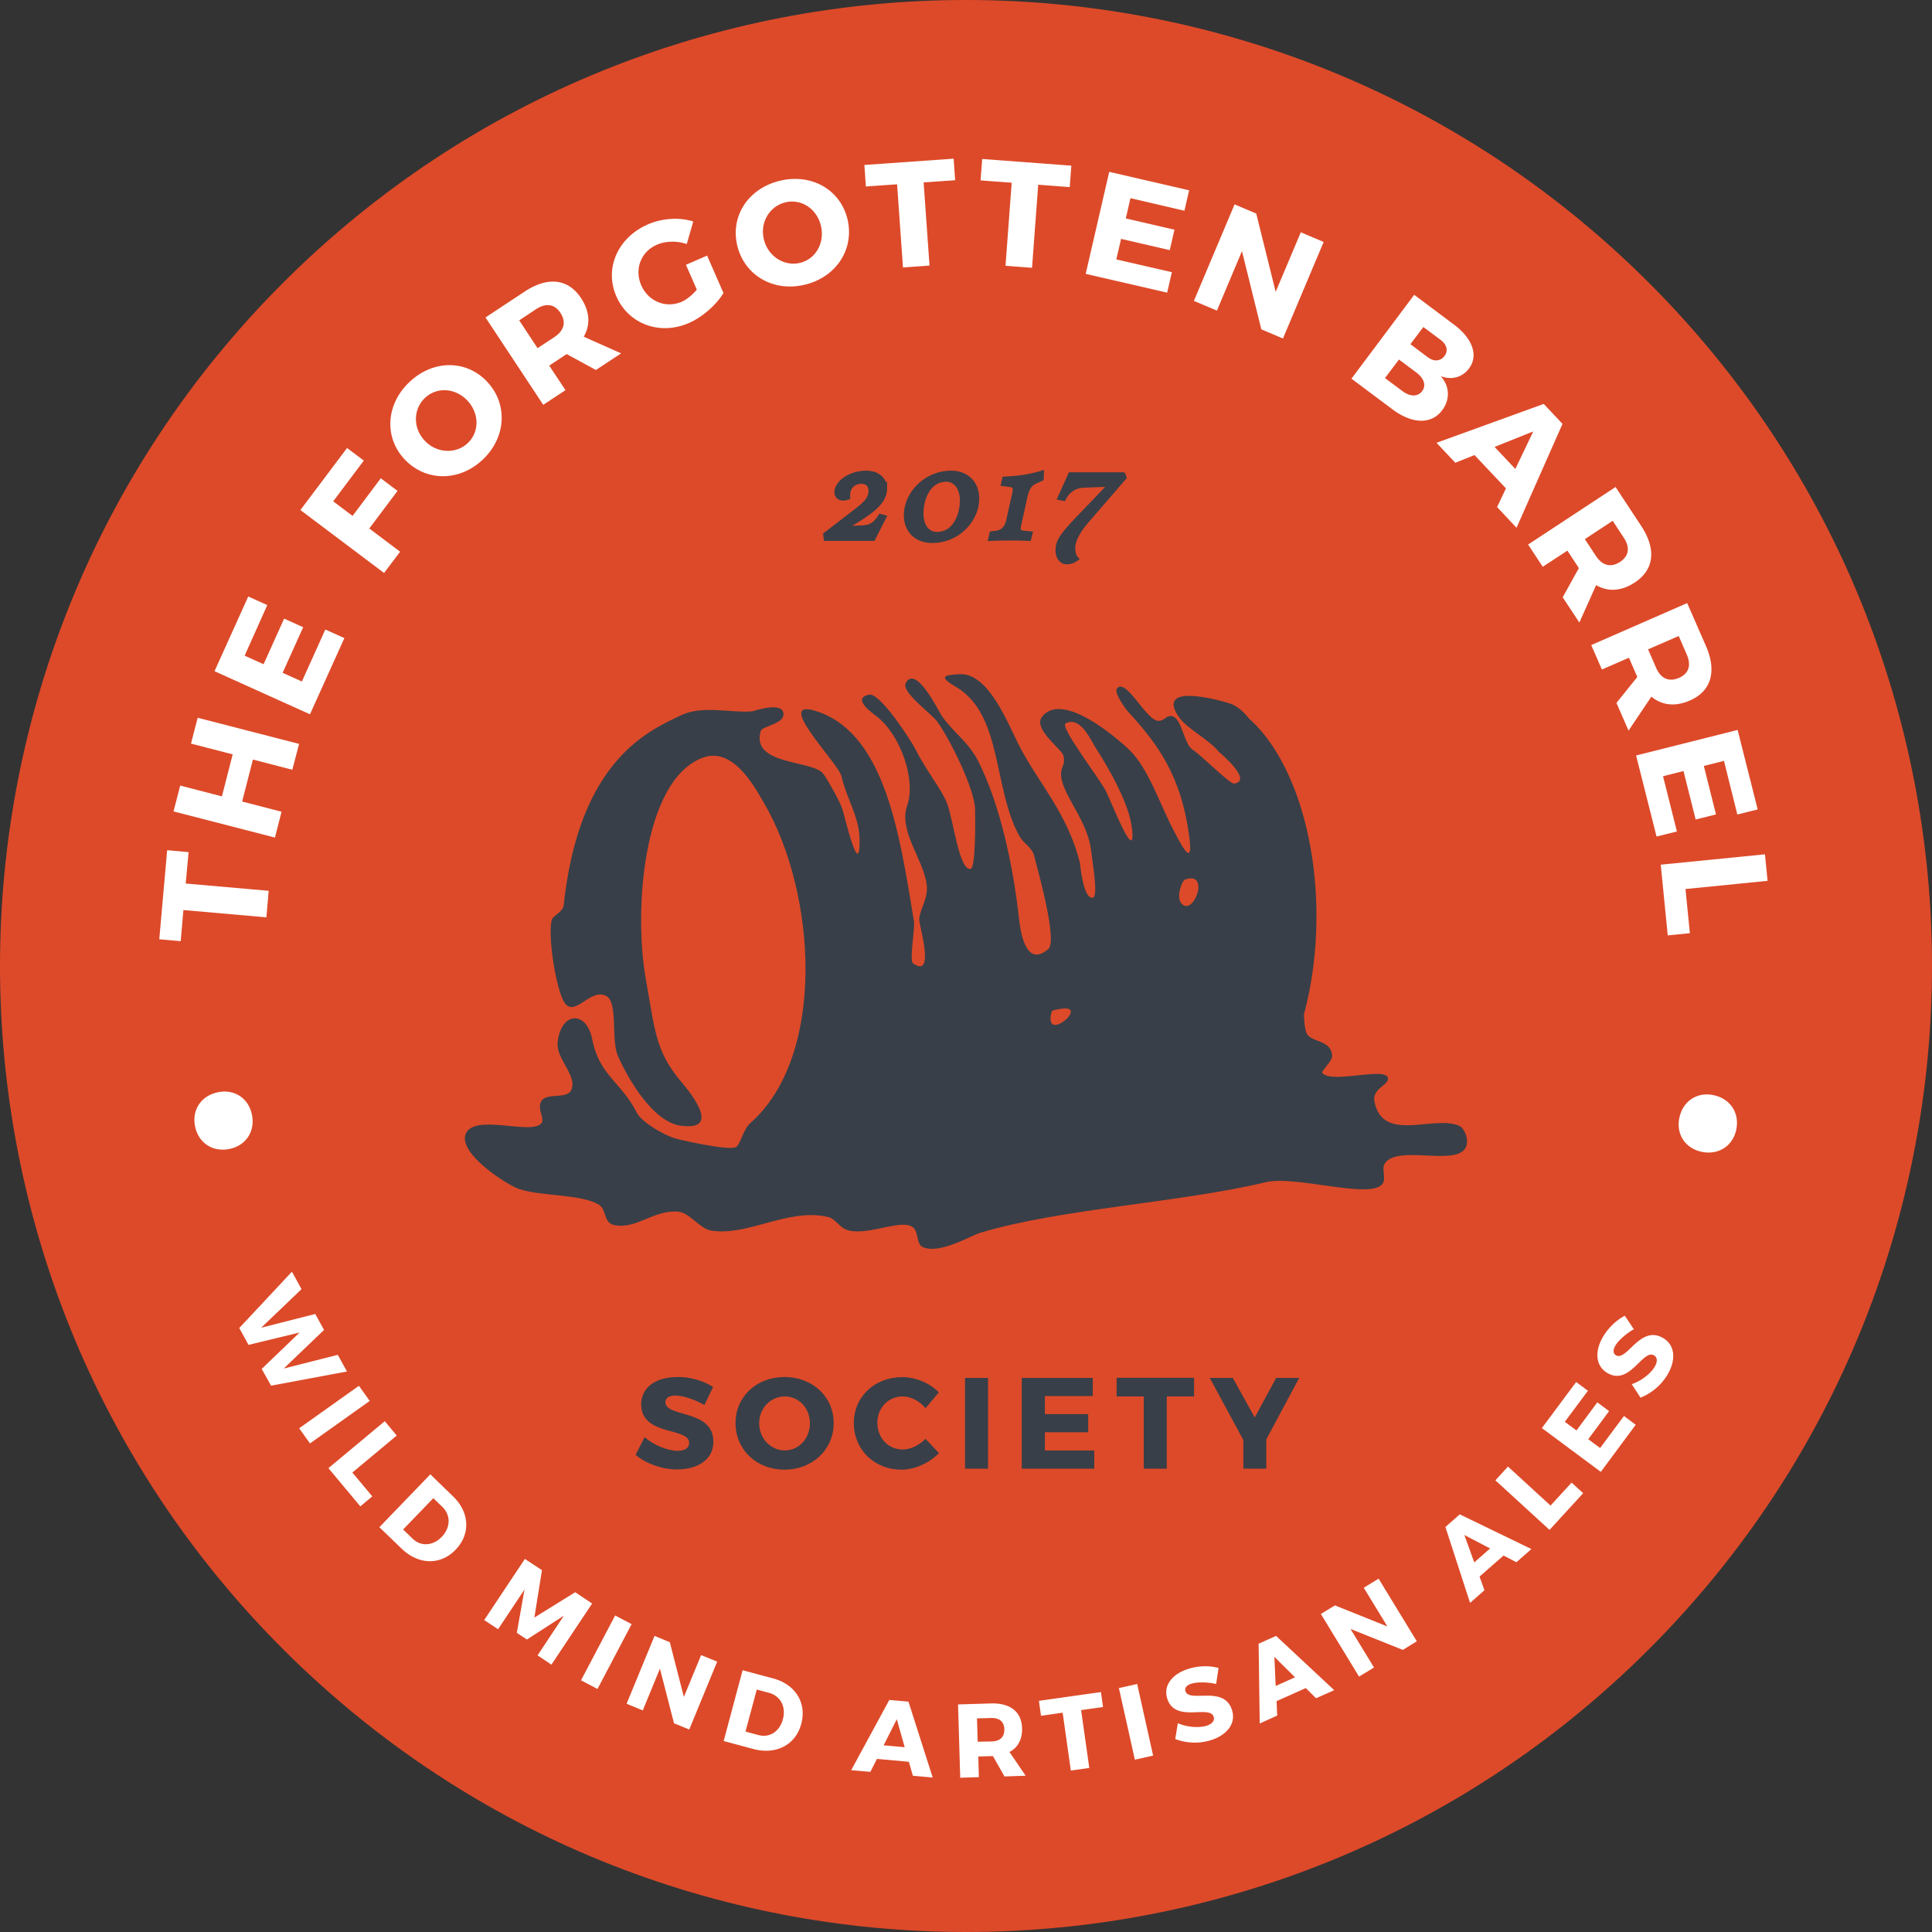 <svg width="164" height="164" viewBox="0 0 164 164" fill="none" xmlns="http://www.w3.org/2000/svg"><rect x="0" y="0" width="164" height="164" fill="#333333" stroke="none"/><path d="M139.983 139.983c32.023-32.023 32.023-83.943 0-115.966-32.023-32.023-83.943-32.023-115.966 0-32.023 32.023-32.023 83.943 0 115.966 32.023 32.023 83.943 32.023 115.966 0z" fill="#DD4A29"/><path d="M15.764 75l7.043.617-.194 2.252-7.044-.618-.229 2.641-1.82-.16.669-7.56 1.82.16L15.764 75zm9.05-9.66l-3.344-.864-.915 3.564 3.344.864-.559 2.193-8.61-2.219.568-2.192 3.539.914.914-3.564-3.539-.914.567-2.193 8.61 2.218-.575 2.193zm-4.047-9.685l1.608.728 1.744-3.87 1.617.729-1.744 3.869 1.634.736 1.99-4.41 1.617.728-2.92 6.468-8.103-3.658 2.862-6.34 1.617.727-1.922 4.293zm7.518-13.097l1.642 1.236 2.396-3.192 1.422 1.067-2.396 3.192 2.616 1.972-1.363 1.803-7.103-5.342 3.962-5.265 1.423 1.066-2.6 3.463zM41.33 32.382c1.787 1.87 1.66 4.715-.338 6.62-1.981 1.888-4.817 1.897-6.62.017-1.787-1.87-1.617-4.681.364-6.57 1.998-1.913 4.817-1.938 6.595-.067zm-5.265 5.037c1.033 1.084 2.666 1.126 3.649.186.99-.948.982-2.531-.051-3.615-1.033-1.083-2.608-1.151-3.598-.203-.99.948-1.033 2.548 0 3.632zm12.038-7.365l-.05.034-1.431.948 1.38 2.082-1.888 1.245-4.902-7.416 3.319-2.193c1.955-1.295 3.7-1.109 4.791.55.745 1.135.813 2.26.229 3.277l3.175 1.413-2.142 1.414-2.48-1.354zm-1.032-1.448c.812-.542 1.015-1.27.499-2.049-.508-.77-1.245-.846-2.066-.313l-1.43.948 1.557 2.362 1.44-.948zm12.952-6.908l1.389 3.175c-.601.999-1.778 2.04-2.921 2.54-2.472 1.083-5.13.11-6.172-2.261-1.033-2.362.11-4.978 2.676-6.104 1.21-.525 2.692-.626 3.852-.245l-.55 1.913c-.83-.288-1.804-.263-2.557.068-1.338.584-1.905 2.082-1.304 3.437.61 1.38 2.1 1.972 3.445 1.388.415-.186.89-.567 1.27-1.024l-.923-2.108 1.795-.78zm11.92-3.073c.593 2.523-.956 4.91-3.64 5.545-2.667.635-5.122-.804-5.723-3.336-.593-2.523.965-4.86 3.64-5.494 2.684-.635 5.13.77 5.723 3.285zm-7.103 1.684c.347 1.457 1.736 2.32 3.057 2.007 1.337-.313 2.133-1.693 1.786-3.15-.347-1.456-1.668-2.31-3.006-1.989-1.329.313-2.184 1.676-1.837 3.133zm13.563-4.825l.5 7.06-2.253.161-.5-7.06-2.649.186-.127-1.829 7.577-.533.127 1.829-2.675.186zm9.727.195l-.525 7.052-2.252-.17.525-7.052-2.641-.194.135-1.82 7.569.567-.136 1.82-2.675-.203zm7.831 1.143l-.398 1.718 4.132.957-.398 1.735-4.132-.956-.406 1.744 4.716 1.083-.398 1.736-6.917-1.592 1.998-8.66 6.781 1.566-.398 1.735-4.58-1.067zm11.107 11.132l-1.642-6.637-2.125 5.046-1.956-.822 3.454-8.195 1.838.78 1.65 6.645 2.134-5.054 1.939.821-3.455 8.195-1.837-.779zm16.348-.406c1.6 1.194 2.1 2.65 1.278 3.733-.558.754-1.481 1-2.396.652.762.847.813 1.973.119 2.895-.906 1.211-2.531 1.177-4.208-.076l-3.488-2.607 5.326-7.12 3.369 2.523zm-5.85 4.546l1.465 1.092c.668.5 1.312.517 1.693.009.355-.474.161-1.084-.508-1.584l-1.465-1.092-1.185 1.575zm2.159-2.878l1.464 1.1c.525.398 1.076.364 1.423-.093.347-.457.203-.973-.322-1.371l-1.465-1.093-1.1 1.457zm5.443 9.414l-1.633.652-1.592-1.694 9.101-3.301 1.591 1.693-3.902 8.821-1.651-1.76.753-1.584-2.667-2.827zm4.987-2.007l-3.285 1.313 1.761 1.87 1.524-3.183zm3.869 11.599l-.034-.051-.94-1.43-2.091 1.37-1.244-1.887 7.424-4.885 2.184 3.318c1.287 1.965 1.101 3.7-.558 4.792-1.135.745-2.269.804-3.277.22l-1.422 3.175-1.414-2.142 1.372-2.48zm1.447-1.033c.534.813 1.262 1.024 2.049.508.771-.508.855-1.245.313-2.058l-.939-1.43-2.362 1.557.939 1.423zm3.514 10.277l-.026-.059-.685-1.575-2.295 1-.905-2.075 8.144-3.564 1.591 3.64c.94 2.15.458 3.836-1.363 4.631-1.244.542-2.37.415-3.267-.33l-1.939 2.887-1.025-2.354 1.77-2.2zm1.6-.77c.389.897 1.075 1.219 1.939.846.846-.372 1.049-1.083.66-1.98l-.686-1.575-2.599 1.134.686 1.575zm5.757 7.89l-1.71.432 1.032 4.114-1.727.432-1.032-4.114-1.736.44 1.177 4.69-1.727.432-1.736-6.883 8.619-2.167 1.701 6.747-1.727.432-1.134-4.555zm-2.896 14.629l-1.879.186-.593-6.002 8.847-.88.22 2.252-6.967.694.372 3.75zM19.489 97.527c-1.414.296-2.642-.491-2.93-1.913-.288-1.397.517-2.608 1.94-2.896 1.396-.287 2.598.5 2.886 1.897.288 1.414-.5 2.624-1.896 2.912zm2.726 18.676l3.217-3.09-4.335 1.05-.787-1.431 4.47-4.783.813 1.481-3.42 3.276 4.588-1.168.745 1.355-3.42 3.276 4.588-1.16.779 1.414-6.443 1.202-.795-1.422zm3.183 5.037l5.07-3.606.915 1.286-5.07 3.607-.915-1.287zm6.205 5.782l-1.016.847-2.709-3.243 4.783-3.987 1.016 1.219-3.767 3.141 1.693 2.023zm6.849-.008c1.414 1.354 1.507 3.208.22 4.537-1.278 1.33-3.149 1.296-4.588-.101l-1.88-1.812 4.326-4.487 1.922 1.863zm-4.233 2.819l.813.787c.703.669 1.719.618 2.472-.169.762-.796.762-1.846.042-2.54l-.762-.736-2.565 2.658zm11.412 10.684l2.235-3.37-3.14 2.024-.856-.567.652-3.675-2.243 3.37-1.177-.779 3.454-5.19 1.448.957-.644 4.021 3.463-2.15 1.44.957-3.455 5.189-1.177-.787zm3.691 2.116l2.896-5.502 1.397.736-2.896 5.503-1.397-.737zm7.891 3.649l-1.194-4.639-1.456 3.547-1.372-.567 2.37-5.757 1.296.533 1.194 4.648 1.464-3.555 1.363.558-2.37 5.757-1.295-.525zm8.415-3.809c1.888.507 2.87 2.074 2.387 3.86-.474 1.778-2.125 2.65-4.063 2.133l-2.523-.677 1.608-6.011 2.59.695zm-2.345 4.512l1.092.296c.94.254 1.803-.288 2.082-1.346.288-1.067-.22-1.981-1.193-2.243l-1.025-.271-.956 3.564zm11.157 2.32l-.558 1.1-1.626-.144 3.234-5.96 1.626.144 2.057 6.443-1.684-.153-.34-1.185-2.708-.245zm1.686-3.37l-1.118 2.218 1.786.161-.668-2.379zm8.161 3.133h-.043l-1.202.033.051 1.753-1.583.051-.186-6.223 2.785-.084c1.642-.051 2.607.702 2.65 2.091.025.948-.347 1.65-1.067 2.031l1.372 2.015-1.795.06-.982-1.727zm-.085-1.245c.686-.025 1.075-.381 1.05-1.041-.017-.652-.432-.965-1.118-.948l-1.202.033.06 1.981 1.21-.025zm7.568-2.658l.695 4.91-1.567.22-.694-4.91-1.837.262-.178-1.27 5.266-.745.178 1.27-1.862.263zm4.564 4.207l-1.355-6.078 1.55-.347 1.354 6.078-1.55.347zm7.103-7.78l-.204 1.355c-.745-.17-1.608-.178-2.091-.026-.389.119-.609.347-.516.635.322 1.025 3.276-.542 3.953 1.6.373 1.185-.482 2.151-1.803 2.565a4.634 4.634 0 0 1-3.014-.101l.22-1.346c.779.347 1.804.415 2.43.22.474-.153.72-.423.61-.762-.33-1.05-3.277.559-3.937-1.541-.347-1.092.381-2.083 1.803-2.531.855-.271 1.812-.28 2.549-.068zm4.927 2.811l.05 1.227-1.481.669-.093-6.773 1.481-.66 4.936 4.606-1.541.685-.872-.863-2.48 1.109zm-.187-3.759l.11 2.472 1.643-.737-1.753-1.735zm10.905-.593l-4.445-1.778 1.998 3.277-1.27.77-3.242-5.316 1.193-.729 4.453 1.787-2.006-3.285 1.261-.77 3.243 5.316-1.185.728zm6.51-6.222l.415 1.16-1.219 1.075-2.092-6.443 1.22-1.075 6.078 2.946-1.27 1.118-1.092-.567-2.04 1.786zm-1.287-3.53l.838 2.328 1.346-1.186-2.184-1.142zm9.101-4.445l.982.897-2.853 3.116-4.597-4.208 1.067-1.168 3.615 3.31 1.786-1.947zm-.576-5.164l.991.736 1.769-2.387.999.745-1.769 2.387 1.007.745 2.023-2.717.999.745-2.963 3.996-5.003-3.717 2.912-3.911.999.745-1.964 2.633zm5.097-9l.762 1.143c-.661.373-1.313.957-1.567 1.389-.203.355-.211.669.043.821.931.542 2.065-2.608 4.004-1.465 1.075.627 1.084 1.914.381 3.107a4.701 4.701 0 0 1-2.294 1.956l-.745-1.143c.804-.271 1.617-.906 1.947-1.473.254-.432.246-.796-.059-.974-.948-.558-2.049 2.616-3.954 1.499-.99-.584-1.117-1.803-.364-3.09.466-.779 1.168-1.431 1.846-1.77zm7.534-18.726c1.414.296 2.218 1.507 1.922 2.93-.296 1.396-1.524 2.175-2.938 1.878-1.397-.296-2.184-1.498-1.888-2.895.305-1.422 1.507-2.21 2.904-1.913z" fill="#fff"/><path d="M60.531 117.735l-.736 1.533c-.813-.475-1.837-.805-2.464-.805-.508 0-.846.186-.846.559 0 1.329 4.072.576 4.072 3.361 0 1.541-1.363 2.353-3.082 2.353-1.287 0-2.607-.482-3.522-1.236l.762-1.506c.796.694 1.981 1.159 2.785 1.159.618 0 1-.228 1-.668 0-1.363-4.073-.551-4.073-3.277 0-1.422 1.22-2.319 3.074-2.319 1.109-.017 2.243.33 3.03.846zm10.236 3.065c0 2.243-1.787 3.953-4.174 3.953-2.379 0-4.157-1.693-4.157-3.953 0-2.244 1.786-3.911 4.157-3.911 2.396.008 4.174 1.676 4.174 3.911zm-6.324.017c0 1.304.999 2.303 2.175 2.303 1.186 0 2.134-.999 2.134-2.303 0-1.295-.948-2.278-2.134-2.278-1.185 0-2.175.974-2.175 2.278zm15.255-2.625l-1.134 1.346c-.508-.618-1.253-.999-1.939-.999-1.22 0-2.15.965-2.15 2.235 0 1.287.922 2.269 2.15 2.269.652 0 1.397-.355 1.939-.906l1.143 1.211c-.83.847-2.05 1.405-3.184 1.405-2.32 0-4.046-1.701-4.046-3.962 0-2.226 1.77-3.894 4.114-3.894 1.143 0 2.337.508 3.107 1.295zm2.218 6.477v-7.704h1.956v7.704h-1.956zm6.781-6.163v1.532h3.675v1.541h-3.675v1.549h4.191v1.541h-6.155v-7.704h6.028v1.541h-4.064zm10.346.033v6.13h-1.956v-6.13h-2.303v-1.583h6.578v1.583h-2.32zm8.449 6.13h-1.948v-2.43l-2.853-5.274h1.956l1.863 3.361 1.82-3.361h1.955l-2.793 5.215v2.489z" fill="#383F48"/><path d="M75.05 41.457c0 1.236-1.278 2.074-3.7 3.471l1.787-.076c.83-.034 1.202-.305 1.625-.965l.195.05-.88 1.728h-3.912l-.033-.263 2.489-1.913c.872-.669 1.354-1.109 1.354-1.837 0-.415-.262-.83-.821-.83-.838 0-1.236.593-1.236 1.177 0 .06 0 .136.008.178a1.238 1.238 0 0 1-.355.068c-.296 0-.491-.178-.491-.474 0-.66.99-1.567 2.455-1.567.94 0 1.515.542 1.515 1.253zm7.823.873c0 1.718-1.55 3.513-3.75 3.513-1.254 0-2.15-.796-2.15-2.117 0-1.701 1.574-3.522 3.775-3.522 1.236 0 2.125.805 2.125 2.125zm-1.143.16c0-1.168-.627-1.845-1.397-1.845-1.591 0-2.193 1.718-2.193 2.929 0 1.168.602 1.828 1.389 1.828 1.566 0 2.2-1.65 2.2-2.912zm6.214-1.71c-.55.229-.796.576-.982 1.397l-.542 2.455c-.102.415.085.635.466.669l.49.042-.076.322s-.651-.034-1.54-.034c-.872 0-1.6.034-1.6.034l.076-.322.33-.042c.508-.068.923-.356 1.092-1.1l.516-2.303c.119-.55-.033-.745-.364-.796l-.575-.076.076-.322s.838-.034 1.608-.153c.89-.144 1.44-.321 1.44-.321l-.009.364-.406.186zm7.366-.44l.058.186-3.047 3.522c-.618.711-1.296 1.617-1.296 2.497 0 .297.068.627.246.88a1.265 1.265 0 0 1-.711.23c-.415 0-.711-.39-.711-.915 0-.779.338-1.261 1.87-2.861l2.71-2.828-2.48.102c-.847.033-1.406.558-1.685 1.109l-.212-.043.846-1.88h4.411z" fill="#383F48" stroke="#383F48" stroke-width=".5" stroke-miterlimit="10"/><path d="M123.848 95.555c-2.193-.923-6.477 1.498-7.179-2.05-.22-1.1 1.253-1.405 1.151-1.989-.178-1.007-4.825.534-5.579-.449-.11-.143.847-.981.838-1.413-.034-1.44-1.845-1.126-2.184-1.99-.127-.338-.186-.914-.212-1.54.678-2.506 1.067-5.343 1.067-8.34 0-7.416-2.345-13.807-5.723-16.787-.474-.602-.999-1.059-1.592-1.27-.643-.22-6.459-1.897-4.359 1.151.668.965 2.531 1.88 3.394 2.946.009.017 2.963 2.447 1.287 2.692-.355.051-2.743-2.379-3.53-2.887-.703-.448-.897-2.565-1.668-2.819-.542-.177-.669.39-1.219.381-1.041 0-2.76-3.708-3.522-2.751-.28.347.711 1.727.898 1.922 2.556 2.793 4.58 5.46 5.257 10.828.355 2.81-.99-.051-1.346-.703-1.16-2.176-2.125-5.266-3.784-6.857-.915-.873-5.588-4.987-7.366-2.82-.863 1.05 1.643 2.752 1.795 3.336.237.931-.423.948-.127 2.116.432 1.71 2.243 3.598 2.498 6.087.101.965.6 3.725.126 3.844-.82.203-1.092-2.912-1.083-2.879-1.042-4.275-3.539-6.831-5.19-10.057-.956-1.87-2.582-6.13-5.003-6.028-1.592.068-1.702.271-.322 1.092 3.962 2.354 3.099 8.61 5.384 12.69.305.543 1.042.932 1.22 1.6.33 1.27 2.014 7.256 1.219 7.942-1.964 1.693-2.38-1.583-2.498-2.625-.5-4.486-1.608-9.66-3.462-13.325-.83-1.642-2.21-2.514-3.141-3.911-.144-.212-2.168-4.369-3.014-2.692-.381.753 2.218 2.599 2.692 3.267 1.118 1.575 3.166 5.723 3.2 7.434.017.584.076 5.011-.39 5.062-.981.11-1.447-4.19-1.989-5.57-.457-1.194-1.77-2.777-2.624-4.487-.466-.931-3.082-4.91-3.97-4.741-1.592.305.33 1.617.643 1.862 2.023 1.592 3.327 5.385 2.565 7.56-.762 2.185 1.448 4.631 1.668 6.79.118 1.134-.627 2.049-.644 2.887-.008.474 1.397 5.046-.516 3.716-.356-.245.178-2.92.068-3.59-1.169-7.043-2.354-15.729-8.077-17.752-4.148-1.465 1.66 4.317 1.922 5.444.482 2.057 1.515 3.428 1.54 5.384.035 3.606-1.278-2.032-1.472-2.625-.204-.61-1.194-2.395-1.6-2.946-.906-1.219-6.18-.677-5.317-3.649.127-.423 2.108-.6 1.922-1.54-.186-.965-2.548-.136-2.625-.127-1.693.169-4.25-.534-6.027.321-2.718 1.304-8.678 3.742-9.999 16.145-.059.584-.94.872-1.024 1.278-.339 1.55.432 6.02 1.092 6.984.88 1.296 2.167-1.236 3.522-.575 1.067.516.39 3.708 1.024 5.13.906 2.023 2.98 5.57 5.317 5.892 3.767.525.406-3.293 0-3.784-2.15-2.565-2.176-4.326-2.946-8.584-1.05-5.79-.288-16.847 4.74-18.837 2.642-1.05 4.462 2.43 5.258 3.776 4.478 7.628 5.342 21.427-1.092 27.167-.694.618-.779 1.608-1.22 2.049-.406.406-4.605-.534-5.189-.703-.99-.28-2.887-1.414-3.268-2.176-1.312-2.599-3.191-3.174-3.784-6.214-.5-2.582-2.743-2.336-2.946.322-.102 1.33 1.727 2.802 1.151 3.97-.423.864-2.353.06-2.624 1.152-.144.601.339 1.253.127 1.6-.711 1.177-5.833-.889-6.477 1.024-.55 1.643 3.522 4.267 4.555 4.614 1.854.635 5.291.407 6.79 1.346.677.424.33 1.55 1.346 1.727 1.87.339 3.276-1.32 5.384-1.151.914.076 1.837 1.448 2.76 1.6 3.107.533 6.544-1.939 9.93-1.151.72.169.94.948 1.795 1.151 1.744.423 4.513-1.041 5.444-.254.482.407.254 1.422.83 1.668 1.447.618 4.02-.965 4.867-1.219 6.782-2.049 16.932-2.548 24.221-4.292 2.583-.618 8.932 1.507 9.931.127.33-.458-.119-1.27.195-1.727 1.083-1.617 6.044.279 6.857-1.346.339-.652-.11-1.66-.567-1.855zm-42.812-.06c-.805.517.66-.415 0 0zm8.203-9.482c.068-.296.178-.245.517-.321 3.098-.703-1.143 2.997-.517.321zm4.614-18.904c-.576-1.1-3.928-5.435-3.395-5.706 1.245-.627 2.091 1.346 2.498 1.99 1.16 1.828 2.903 4.783 3.14 6.984.34 3.158-1.794-2.413-2.243-3.268zm3.014 14.096c-.322.322.533-.534 0 0zm3.716-6.536c2.21-.821.712 3.268-.321 1.99-.432-.542.068-1.897.321-1.99z" fill="#383F48"/></svg>